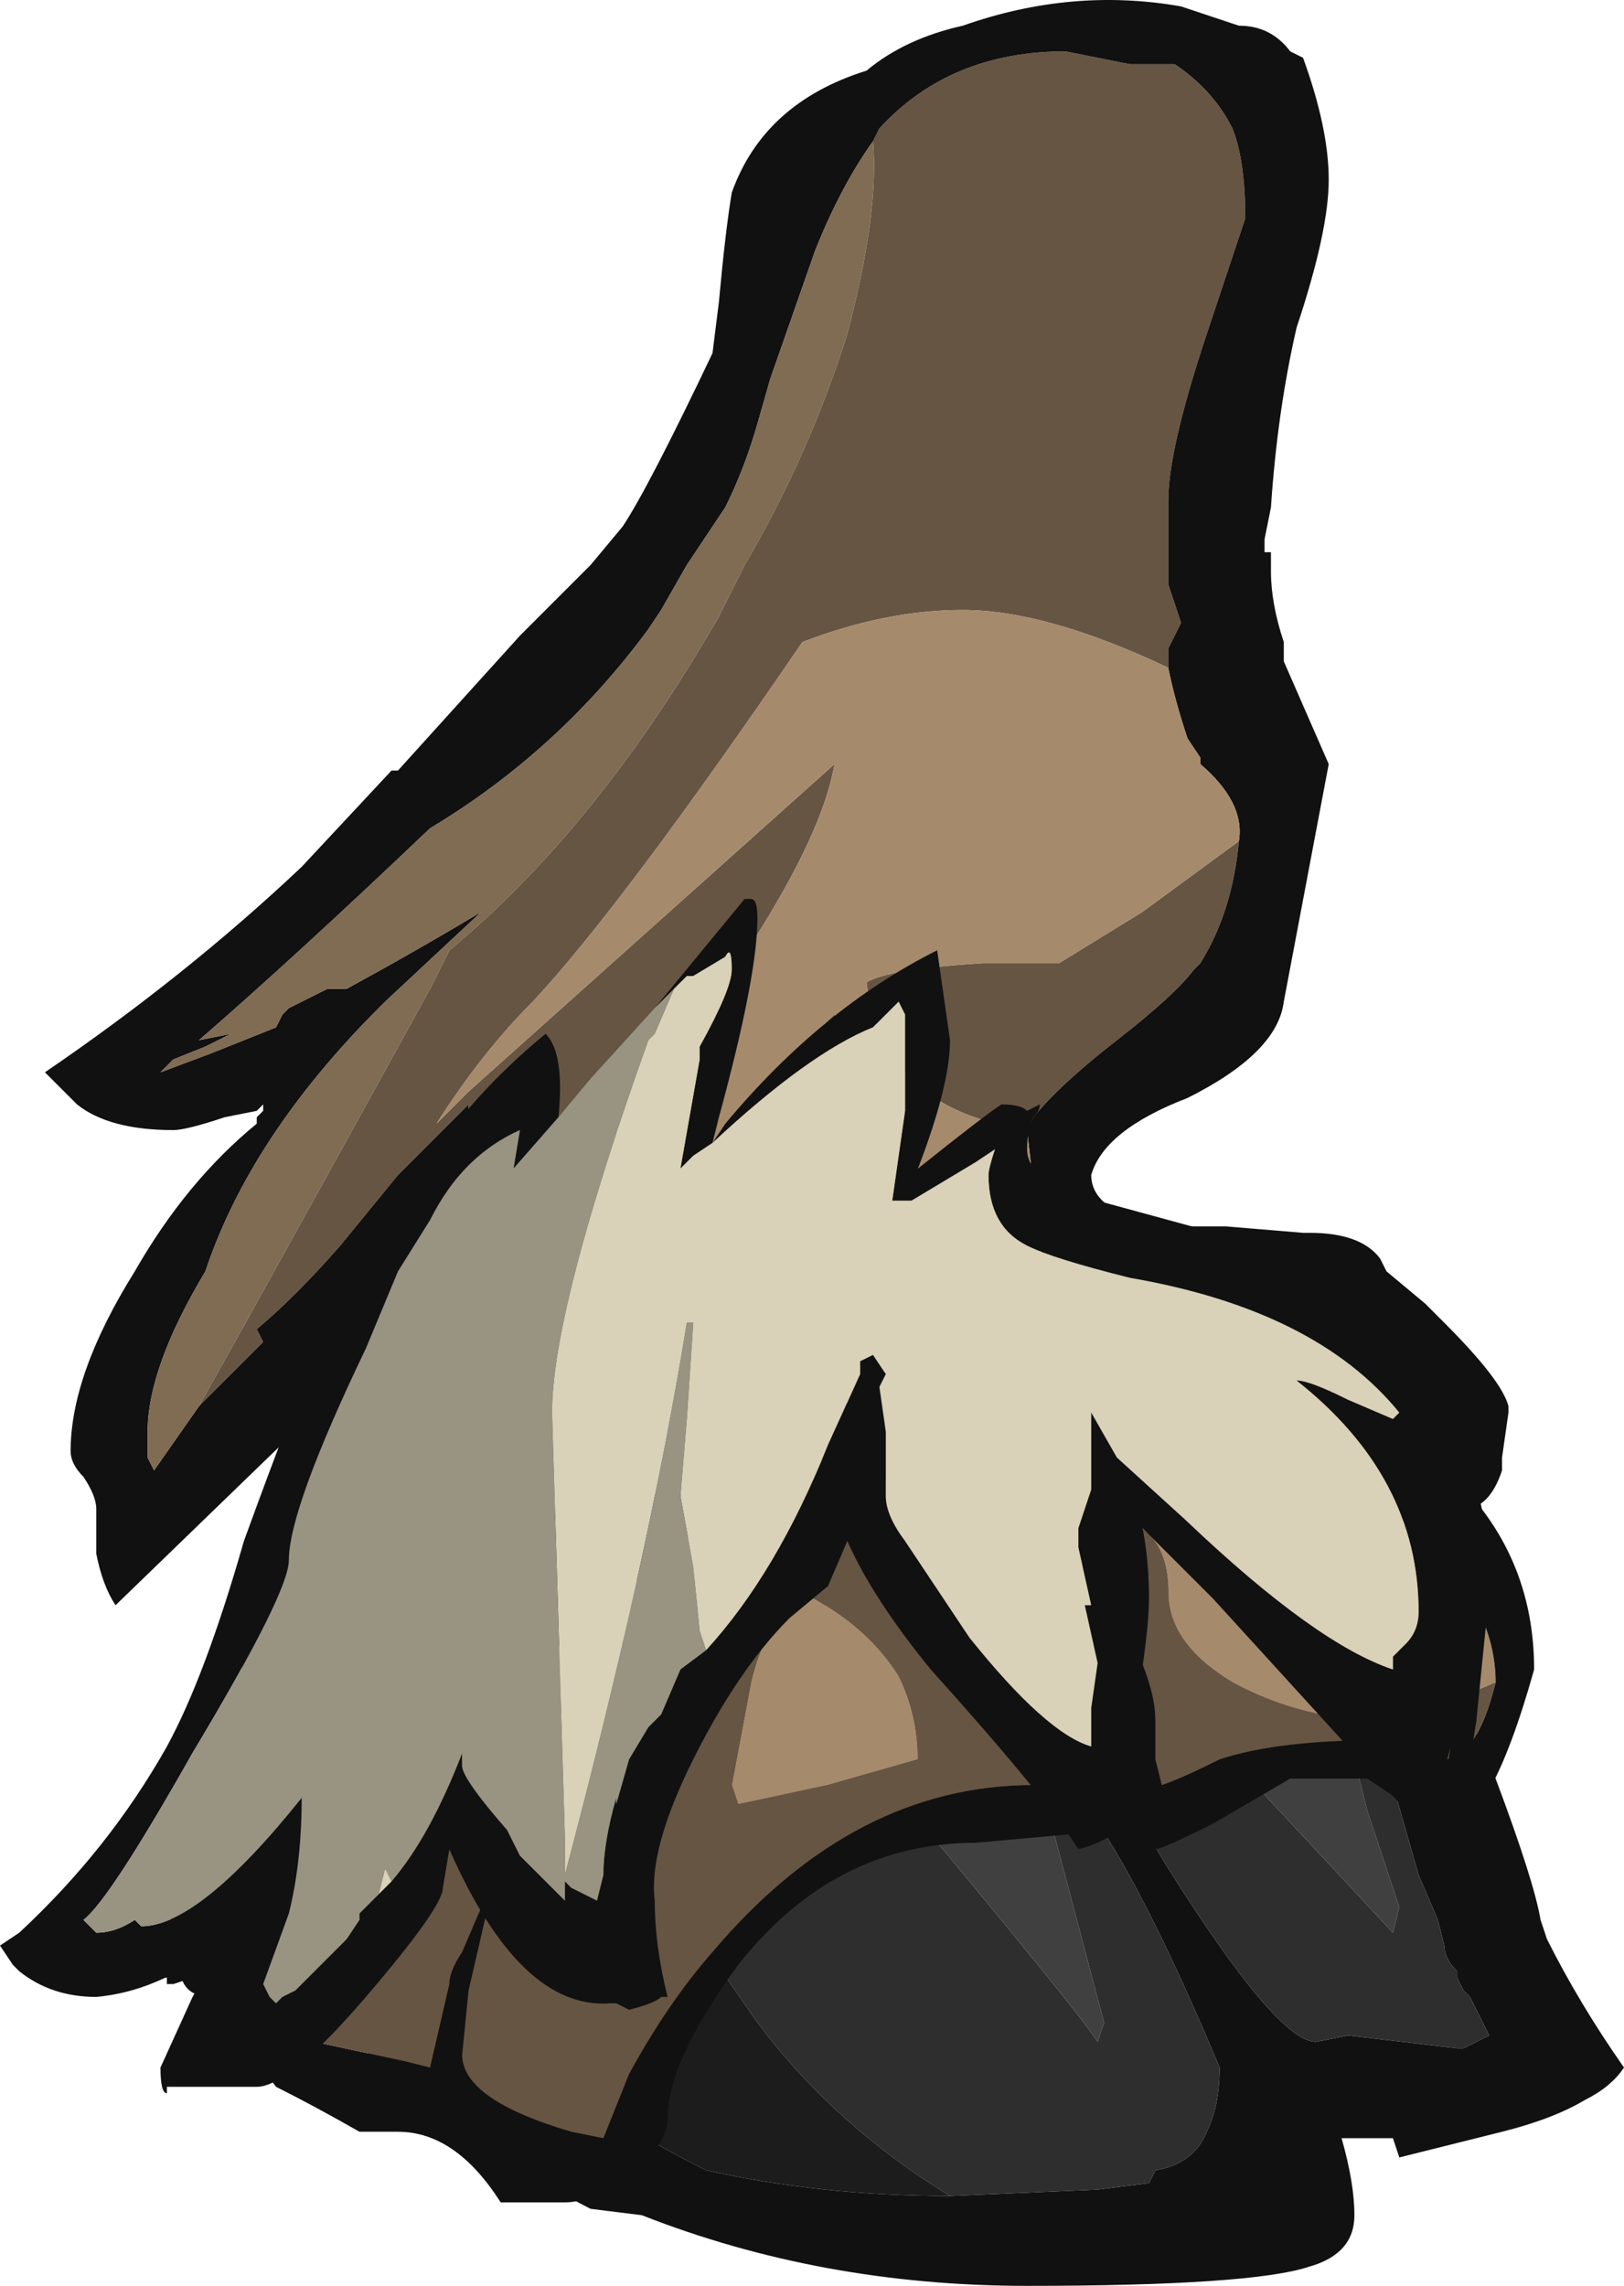 <?xml version="1.0" encoding="UTF-8" standalone="no"?>
<svg xmlns:ffdec="https://www.free-decompiler.com/flash" xmlns:xlink="http://www.w3.org/1999/xlink" ffdec:objectType="frame" height="124.6px" width="88.55px" xmlns="http://www.w3.org/2000/svg">
  <g transform="matrix(1.0, 0.0, 0.0, 1.0, 38.15, 122.15)">
    <use ffdec:characterId="428" height="17.8" transform="matrix(7.0, 0.0, 0.0, 7.0, -38.15, -122.15)" width="12.65" xlink:href="#shape0"/>
  </g>
  <defs>
    <g id="shape0" transform="matrix(1.0, 0.0, 0.0, 1.0, 5.45, 17.45)">
      <path d="M1.35 -16.35 L1.4 -16.45 Q1.95 -17.05 2.85 -17.05 3.1 -17.0 3.35 -16.95 L3.7 -16.95 Q4.0 -16.75 4.15 -16.45 4.25 -16.2 4.25 -15.75 L3.95 -14.85 Q3.65 -13.95 3.65 -13.55 L3.65 -12.9 3.75 -12.6 3.65 -12.4 3.65 -12.25 Q2.7 -12.7 2.05 -12.7 1.45 -12.7 0.8 -12.45 -0.6 -10.4 -1.3 -9.65 -1.7 -9.25 -2.05 -8.7 L-1.8 -8.95 1.05 -11.5 Q0.9 -10.6 -0.65 -8.65 L-0.45 -7.6 Q0.55 -9.1 1.05 -9.55 L1.15 -9.4 0.55 -6.25 2.7 -5.0 1.5 -6.3 -2.75 -3.4 -1.9 -8.5 -1.8 -8.75 -1.8 -8.85 -2.35 -8.3 -2.8 -7.75 Q-3.15 -7.35 -3.45 -7.1 L-3.4 -7.0 -3.9 -6.5 Q-3.2 -7.75 -2.1 -9.75 L-1.95 -10.05 Q-0.8 -11.0 0.15 -12.65 L0.35 -13.05 Q0.85 -13.9 1.15 -14.85 1.4 -15.8 1.35 -16.35 M4.2 -10.9 Q4.15 -10.35 3.9 -9.95 L3.85 -9.9 Q3.7 -9.7 3.25 -9.35 2.8 -9.0 2.6 -8.75 L2.55 -8.65 Q1.9 -8.75 1.6 -9.1 1.35 -9.4 1.3 -9.8 1.45 -9.9 2.2 -9.95 L2.8 -9.95 3.45 -10.35 4.2 -10.9 M5.0 -6.15 L3.4 -6.6 5.0 -6.15 M3.15 -6.45 L3.2 -6.2 3.15 -6.45" fill="#665542" fill-rule="evenodd" stroke="none"/>
      <path d="M3.65 -12.25 L3.65 -12.4 3.75 -12.6 3.65 -12.9 3.65 -13.55 Q3.65 -13.95 3.95 -14.85 L4.25 -15.75 Q4.25 -16.2 4.15 -16.45 4.0 -16.75 3.7 -16.95 L3.35 -16.95 Q3.1 -17.0 2.85 -17.05 1.95 -17.05 1.4 -16.45 L1.35 -16.35 Q1.1 -16.0 0.9 -15.5 L0.55 -14.5 0.45 -14.15 Q0.35 -13.8 0.2 -13.5 L-0.1 -13.05 -0.3 -12.7 -0.4 -12.55 Q-1.1 -11.6 -2.1 -11.0 -3.15 -10.0 -3.9 -9.35 L-3.9 -9.35 -3.65 -9.4 -3.85 -9.3 -4.1 -9.2 -4.2 -9.1 -3.8 -9.25 -3.3 -9.45 -3.25 -9.55 -3.2 -9.6 -2.9 -9.75 -2.75 -9.75 Q-2.2 -10.05 -1.7 -10.35 L-2.45 -9.65 -2.5 -9.6 Q-3.5 -8.6 -3.85 -7.55 -4.3 -6.8 -4.3 -6.3 L-4.3 -6.1 -4.25 -6.0 -3.9 -6.5 -3.4 -7.0 -3.45 -7.1 Q-3.15 -7.35 -2.8 -7.75 L-2.35 -8.3 -1.8 -8.85 -1.8 -8.75 -1.9 -8.5 -2.75 -3.4 1.5 -6.3 2.7 -5.0 3.2 -6.2 3.15 -6.45 3.4 -6.6 5.0 -6.15 2.7 -7.35 2.55 -8.65 2.6 -8.75 Q2.8 -9.0 3.25 -9.35 3.7 -9.7 3.85 -9.9 L3.9 -9.95 Q4.15 -10.35 4.2 -10.9 4.25 -11.2 3.9 -11.5 L3.9 -11.55 3.8 -11.7 Q3.7 -12.0 3.65 -12.25 M1.3 -16.9 Q1.6 -17.15 2.05 -17.25 2.9 -17.55 3.75 -17.4 L4.2 -17.25 Q4.45 -17.25 4.6 -17.05 L4.7 -17.0 Q4.9 -16.45 4.9 -16.05 4.9 -15.65 4.65 -14.9 4.5 -14.25 4.45 -13.5 L4.4 -13.25 4.4 -13.15 4.45 -13.15 4.45 -13.0 Q4.45 -12.75 4.55 -12.45 L4.55 -12.3 4.9 -11.5 4.55 -9.65 Q4.5 -9.25 3.8 -8.9 3.15 -8.65 3.05 -8.3 3.05 -8.15 3.2 -8.05 L3.65 -7.9 4.1 -7.9 4.7 -7.85 4.75 -7.85 Q5.15 -7.85 5.3 -7.65 L5.35 -7.55 5.65 -7.3 5.8 -7.15 Q6.25 -6.7 6.3 -6.5 L6.3 -6.45 6.25 -6.1 6.25 -6.0 Q6.15 -5.7 5.95 -5.7 L5.8 -4.6 Q5.8 -4.5 6.2 -3.6 6.5 -2.8 6.55 -2.5 L6.6 -2.35 Q6.85 -1.85 7.2 -1.35 7.1 -1.2 6.9 -1.1 6.65 -0.95 6.25 -0.85 L5.45 -0.65 5.4 -0.8 5.0 -0.8 Q5.1 -0.45 5.1 -0.2 5.1 0.1 4.75 0.2 4.3 0.35 2.55 0.35 0.95 0.35 -0.45 -0.2 L-0.85 -0.25 Q-1.55 -0.6 -2.75 -1.6 -3.15 -1.8 -3.5 -1.9 L-3.8 -2.1 -4.1 -2.0 -4.15 -2.0 -4.15 -2.05 -4.25 -2.05 -3.0 -6.45 -4.55 -4.95 Q-4.65 -5.1 -4.7 -5.35 L-4.7 -5.7 Q-4.7 -5.8 -4.8 -5.95 -4.9 -6.05 -4.9 -6.15 -4.9 -6.75 -4.4 -7.55 -4.0 -8.25 -3.45 -8.7 L-3.45 -8.8 -3.7 -8.75 Q-4.0 -8.65 -4.1 -8.65 -4.6 -8.65 -4.85 -8.85 L-5.1 -9.1 Q-4.0 -9.85 -3.1 -10.7 L-2.4 -11.45 -2.35 -11.45 -1.4 -12.5 -0.85 -13.05 -0.6 -13.35 Q-0.4 -13.65 0.1 -14.7 L0.15 -15.1 Q0.2 -15.65 0.25 -15.95 0.5 -16.65 1.3 -16.9 M5.05 -4.0 L3.5 -5.7 3.45 -5.4 2.95 -5.05 2.85 -4.25 Q2.95 -4.05 3.65 -2.9 4.5 -1.55 4.8 -1.55 L5.05 -1.6 5.9 -1.5 5.95 -1.5 6.15 -1.6 6.0 -1.9 5.95 -1.95 5.9 -2.05 5.9 -2.1 Q5.8 -2.2 5.8 -2.3 L5.75 -2.5 5.6 -2.85 Q5.5 -3.2 5.4 -3.55 L5.05 -4.0 M2.6 -3.8 L2.25 -4.15 1.8 -3.9 1.5 -4.1 Q1.7 -4.5 1.75 -5.15 L1.4 -5.4 1.2 -5.15 0.6 -4.6 Q-0.1 -3.85 -0.8 -3.5 L-2.75 -2.75 -2.55 -2.15 -1.55 -1.55 Q-0.75 -0.95 0.05 -0.55 0.95 -0.35 1.95 -0.35 L3.1 -0.4 3.5 -0.45 3.55 -0.55 Q3.85 -0.6 3.95 -0.85 4.05 -1.05 4.05 -1.35 3.15 -3.5 2.6 -3.8 M-3.45 -8.8 L-3.45 -8.75 -3.4 -8.8 -3.4 -8.85 -3.45 -8.8" fill="#111111" fill-rule="evenodd" stroke="none"/>
      <path d="M5.05 -4.0 L5.4 -3.55 Q5.5 -3.2 5.6 -2.85 L5.75 -2.5 5.8 -2.3 Q5.8 -2.2 5.9 -2.1 L5.9 -2.05 5.95 -1.95 6.0 -1.9 6.15 -1.6 5.95 -1.5 5.9 -1.5 5.05 -1.6 4.8 -1.55 Q4.5 -1.55 3.65 -2.9 2.95 -4.05 2.85 -4.25 L2.95 -5.05 Q3.4 -4.55 4.05 -3.85 L5.4 -2.4 5.45 -2.6 5.2 -3.35 Q5.1 -3.75 5.05 -3.95 L5.05 -4.0 M0.6 -4.6 Q2.95 -1.8 3.1 -1.55 L3.15 -1.7 2.7 -3.4 2.6 -3.8 Q3.15 -3.5 4.05 -1.35 4.05 -1.05 3.95 -0.85 3.85 -0.6 3.55 -0.55 L3.5 -0.45 3.1 -0.4 1.95 -0.35 Q1.05 -0.9 0.45 -1.7 L-0.45 -3.0 -0.8 -3.5 Q-0.1 -3.85 0.6 -4.6 M-2.55 -2.15 L-2.75 -2.75 -2.55 -2.15" fill="#2e2e2e" fill-rule="evenodd" stroke="none"/>
      <path d="M1.95 -0.35 Q0.95 -0.35 0.05 -0.55 -0.75 -0.95 -1.55 -1.55 L-2.55 -2.15 -2.75 -2.75 -0.8 -3.5 -0.45 -3.0 0.45 -1.7 Q1.05 -0.9 1.95 -0.35" fill="#1c1c1c" fill-rule="evenodd" stroke="none"/>
      <path d="M2.7 -5.0 L0.55 -6.25 1.15 -9.4 1.05 -9.55 Q0.55 -9.1 -0.45 -7.6 L-0.65 -8.65 Q0.9 -10.6 1.05 -11.5 L-1.8 -8.95 -2.05 -8.7 Q-1.7 -9.25 -1.3 -9.65 -0.6 -10.4 0.8 -12.45 1.45 -12.7 2.05 -12.7 2.7 -12.7 3.65 -12.25 3.7 -12.0 3.8 -11.7 L3.9 -11.55 3.9 -11.5 Q4.25 -11.2 4.2 -10.9 L3.45 -10.35 2.8 -9.95 2.2 -9.95 Q1.45 -9.9 1.3 -9.8 1.35 -9.4 1.6 -9.1 1.9 -8.75 2.55 -8.65 L2.7 -7.35 5.0 -6.15 3.4 -6.6 3.15 -6.45 3.2 -6.2 2.7 -5.0" fill="#a68a6c" fill-rule="evenodd" stroke="none"/>
      <path d="M1.35 -16.35 Q1.4 -15.8 1.15 -14.85 0.85 -13.9 0.35 -13.05 L0.15 -12.65 Q-0.8 -11.0 -1.95 -10.05 L-2.1 -9.75 Q-3.2 -7.75 -3.9 -6.5 L-4.25 -6.0 -4.3 -6.1 -4.3 -6.3 Q-4.3 -6.8 -3.85 -7.55 -3.5 -8.6 -2.5 -9.6 L-2.45 -9.65 -1.7 -10.35 Q-2.2 -10.05 -2.75 -9.75 L-2.9 -9.75 -3.2 -9.6 -3.25 -9.55 -3.3 -9.45 -3.8 -9.25 -4.2 -9.1 -4.1 -9.2 -3.85 -9.3 -3.65 -9.4 -3.9 -9.35 -3.9 -9.35 Q-3.15 -10.0 -2.1 -11.0 -1.1 -11.6 -0.4 -12.55 L-0.3 -12.7 -0.1 -13.05 0.2 -13.5 Q0.35 -13.8 0.45 -14.15 L0.55 -14.5 0.9 -15.5 Q1.1 -16.0 1.35 -16.35 M-1.9 -8.5 L-2.75 -3.4 -1.9 -8.5" fill="#806b53" fill-rule="evenodd" stroke="none"/>
      <path d="M2.95 -5.05 L3.45 -5.4 3.5 -5.7 5.05 -4.0 5.05 -3.95 Q5.1 -3.75 5.2 -3.35 L5.45 -2.6 5.4 -2.4 4.05 -3.85 Q3.4 -4.55 2.95 -5.05 M0.6 -4.6 L1.2 -5.15 1.4 -5.4 1.75 -5.15 Q1.7 -4.5 1.5 -4.1 L1.8 -3.9 2.25 -4.15 2.6 -3.8 2.7 -3.4 3.15 -1.7 3.1 -1.55 Q2.95 -1.8 0.6 -4.6" fill="#404040" fill-rule="evenodd" stroke="none"/>
      <path d="M2.85 -5.45 L5.15 -5.85 Q6.2 -5.15 6.2 -4.35 5.5 -4.05 5.35 -4.05 4.7 -4.05 4.15 -4.35 3.65 -4.65 3.65 -5.05 3.65 -5.35 3.5 -5.5 3.35 -5.65 3.15 -5.6 L2.85 -5.45 M1.65 -5.85 L2.95 -3.5 1.65 -5.85 M-3.25 -1.65 L-1.15 -5.65 1.05 -6.1 -3.0 -2.65 -3.25 -1.65 M0.4 -4.35 Q0.5 -4.8 0.8 -5.05 1.3 -4.8 1.55 -4.4 1.7 -4.1 1.7 -3.75 L1.0 -3.55 0.3 -3.4 0.25 -3.55 0.4 -4.35" fill="#a68a6c" fill-rule="evenodd" stroke="none"/>
      <path d="M2.55 -7.7 L5.7 -6.1 Q6.5 -5.45 6.5 -4.45 6.15 -3.2 5.8 -3.2 L5.2 -3.6 4.6 -3.6 4.0 -3.25 Q3.6 -3.05 3.55 -3.05 3.35 -3.05 3.25 -3.2 L2.15 -3.1 Q1.05 -3.1 0.3 -2.15 -0.25 -1.4 -0.25 -0.95 -0.25 -0.75 -0.55 -0.5 -0.85 -0.3 -1.05 -0.3 L-1.55 -0.3 Q-1.9 -0.85 -2.35 -0.85 L-2.65 -0.85 Q-3.0 -1.05 -3.3 -1.2 L-3.45 -1.4 -3.8 -1.9 Q-4.05 -1.9 -4.05 -2.15 L2.55 -7.7 M6.2 -4.35 Q6.2 -5.15 5.15 -5.85 L2.85 -5.45 3.3 -4.8 Q3.55 -4.35 3.55 -4.05 L3.55 -3.75 3.6 -3.55 Q3.75 -3.6 4.05 -3.75 4.5 -3.9 5.3 -3.9 L5.8 -3.75 Q6.05 -3.75 6.2 -4.35 M2.95 -3.5 L1.65 -5.85 1.05 -6.1 -1.15 -5.65 -3.25 -1.65 -3.0 -1.55 -2.3 -1.4 -2.1 -1.35 -1.95 -2.0 Q-1.95 -2.1 -1.85 -2.25 L-1.7 -2.6 -1.65 -2.6 -1.8 -1.95 -1.85 -1.45 Q-1.85 -1.1 -1.0 -0.85 L-0.75 -0.8 -0.55 -1.3 Q-0.25 -1.85 0.1 -2.25 1.2 -3.55 2.6 -3.55 L2.95 -3.5" fill="#111111" fill-rule="evenodd" stroke="none"/>
      <path d="M2.85 -5.45 L3.15 -5.6 Q3.35 -5.65 3.5 -5.5 3.65 -5.35 3.65 -5.05 3.65 -4.65 4.15 -4.35 4.7 -4.05 5.35 -4.05 5.5 -4.05 6.2 -4.35 6.05 -3.75 5.8 -3.75 L5.3 -3.9 Q4.5 -3.9 4.05 -3.75 3.75 -3.6 3.6 -3.55 L3.55 -3.75 3.55 -4.05 Q3.55 -4.35 3.3 -4.8 L2.85 -5.45 M1.65 -5.85 L2.95 -3.5 2.6 -3.55 Q1.2 -3.55 0.1 -2.25 -0.25 -1.85 -0.55 -1.3 L-0.75 -0.8 -1.0 -0.85 Q-1.85 -1.1 -1.85 -1.45 L-1.8 -1.95 -1.65 -2.6 -1.7 -2.6 -1.85 -2.25 Q-1.95 -2.1 -1.95 -2.0 L-2.1 -1.35 -2.3 -1.4 -3.0 -1.55 -3.25 -1.65 -3.0 -2.65 1.05 -6.1 1.65 -5.85 M0.4 -4.35 L0.25 -3.55 0.3 -3.4 1.0 -3.55 1.7 -3.75 Q1.7 -4.1 1.55 -4.4 1.3 -4.8 0.8 -5.05 0.5 -4.8 0.4 -4.35" fill="#665542" fill-rule="evenodd" stroke="none"/>
      <path d="M0.1 -8.55 L0.2 -8.7 Q0.95 -9.6 1.85 -10.05 L1.95 -9.35 Q1.95 -9.0 1.7 -8.35 2.2 -8.75 2.35 -8.85 2.5 -8.85 2.55 -8.8 L2.65 -8.85 Q2.65 -8.8 2.6 -8.75 2.55 -8.65 2.55 -8.5 2.55 -8.25 3.1 -8.1 L4.2 -7.8 Q5.85 -7.3 5.9 -6.2 L5.85 -6.1 5.9 -6.15 Q6.15 -5.85 6.15 -5.05 L6.05 -4.05 5.9 -3.1 5.75 -3.1 5.8 -3.55 5.85 -3.85 Q5.75 -3.45 5.55 -3.3 L4.0 -5.0 3.45 -5.55 Q3.5 -5.3 3.5 -5.0 3.5 -4.75 3.4 -4.15 3.25 -3.6 3.25 -3.2 3.15 -3.1 2.95 -3.05 2.7 -3.45 1.8 -4.45 1.35 -5.0 1.15 -5.45 L1.0 -5.1 0.7 -4.85 Q0.3 -4.45 -0.05 -3.75 -0.4 -3.05 -0.35 -2.65 -0.35 -2.3 -0.25 -1.9 L-0.3 -1.9 Q-0.35 -1.85 -0.55 -1.8 L-0.65 -1.85 -0.7 -1.85 Q-1.4 -1.8 -1.95 -3.05 L-2.0 -2.75 Q-2.0 -2.6 -2.6 -1.9 -3.2 -1.2 -3.45 -1.2 L-4.15 -1.2 -4.15 -1.15 Q-4.2 -1.15 -4.2 -1.35 L-3.95 -1.9 -3.75 -2.25 -3.75 -2.3 -3.65 -2.4 Q-4.15 -1.95 -4.7 -1.9 -5.05 -1.9 -5.3 -2.1 L-5.35 -2.15 -5.45 -2.3 -5.3 -2.4 Q-4.6 -3.05 -4.15 -3.85 -3.85 -4.4 -3.55 -5.45 -3.15 -6.55 -2.95 -7.0 -2.7 -7.45 -2.4 -7.85 -2.05 -8.7 -1.2 -9.4 -1.05 -9.25 -1.1 -8.75 L-1.45 -8.35 -1.4 -8.65 Q-1.85 -8.45 -2.1 -7.95 L-2.35 -7.55 -2.6 -6.95 Q-3.2 -5.7 -3.2 -5.3 -3.2 -5.05 -3.95 -3.8 -4.6 -2.65 -4.8 -2.5 L-4.7 -2.4 Q-4.55 -2.4 -4.4 -2.5 L-4.35 -2.45 Q-3.9 -2.45 -3.1 -3.45 -3.1 -2.95 -3.2 -2.55 L-3.4 -2.0 -3.35 -1.9 -3.3 -1.85 -3.25 -1.9 -3.15 -1.95 -2.75 -2.35 -2.65 -2.5 -2.65 -2.55 -2.6 -2.6 -2.4 -2.8 Q-2.1 -3.15 -1.85 -3.8 L-1.85 -3.7 Q-1.85 -3.6 -1.5 -3.2 L-1.4 -3.0 Q-1.2 -2.8 -1.05 -2.65 L-1.05 -2.8 -1.0 -2.75 -0.8 -2.65 -0.75 -2.85 Q-0.75 -3.1 -0.65 -3.45 L-0.65 -3.4 -0.55 -3.75 -0.4 -4.0 -0.3 -4.1 -0.15 -4.45 0.05 -4.6 Q0.6 -5.2 1.0 -6.2 L1.25 -6.75 1.25 -6.85 1.35 -6.9 1.45 -6.75 1.4 -6.65 1.45 -6.3 1.45 -5.8 Q1.45 -5.65 1.6 -5.45 L2.1 -4.7 Q2.7 -3.95 3.05 -3.85 L3.05 -4.15 3.1 -4.5 3.0 -4.95 3.05 -4.95 2.95 -5.4 2.95 -5.55 3.05 -5.85 Q3.05 -6.05 3.05 -6.45 L3.25 -6.1 3.8 -5.6 Q4.8 -4.65 5.4 -4.45 L5.4 -4.55 Q5.45 -4.6 5.5 -4.65 5.6 -4.75 5.6 -4.9 5.6 -5.95 4.65 -6.7 4.75 -6.7 5.05 -6.55 L5.4 -6.4 5.45 -6.45 Q4.8 -7.25 3.35 -7.5 2.75 -7.65 2.55 -7.75 2.25 -7.9 2.25 -8.3 2.25 -8.35 2.3 -8.5 L2.15 -8.4 1.65 -8.1 1.5 -8.1 1.6 -8.8 1.6 -9.4 Q1.6 -9.7 1.6 -9.5 L1.6 -9.55 1.55 -9.65 1.35 -9.45 Q0.85 -9.25 0.1 -8.55 L-0.05 -8.45 Q-0.1 -8.4 -0.15 -8.35 L0.0 -9.2 0.0 -9.3 Q0.25 -9.75 0.25 -9.9 0.25 -10.1 0.2 -10.0 L-0.05 -9.85 -0.1 -9.85 -0.2 -9.75 -0.35 -9.6 0.35 -10.45 0.4 -10.45 Q0.45 -10.45 0.45 -10.3 0.45 -9.85 0.15 -8.75 L0.1 -8.55" fill="#111111" fill-rule="evenodd" stroke="none"/>
      <path d="M0.1 -8.55 Q0.85 -9.25 1.35 -9.45 L1.55 -9.65 1.6 -9.55 1.6 -9.5 Q1.6 -9.7 1.6 -9.4 L1.6 -8.8 1.5 -8.1 1.65 -8.1 2.15 -8.4 2.3 -8.5 Q2.25 -8.35 2.25 -8.3 2.25 -7.9 2.55 -7.75 2.75 -7.65 3.35 -7.5 4.8 -7.25 5.45 -6.45 L5.4 -6.4 5.05 -6.55 Q4.75 -6.7 4.65 -6.7 5.6 -5.95 5.6 -4.9 5.6 -4.75 5.5 -4.65 5.45 -4.6 5.4 -4.55 L5.4 -4.45 Q4.8 -4.65 3.8 -5.6 L3.25 -6.1 3.05 -6.45 Q3.05 -6.05 3.05 -5.85 L2.95 -5.55 2.95 -5.4 3.05 -4.95 3.0 -4.95 3.1 -4.5 3.05 -4.15 3.05 -3.85 Q2.7 -3.95 2.1 -4.7 L1.6 -5.45 Q1.45 -5.65 1.45 -5.8 L1.45 -6.3 1.4 -6.65 1.45 -6.75 1.35 -6.9 1.25 -6.85 1.25 -6.75 1.0 -6.2 Q0.6 -5.2 0.05 -4.6 L0.0 -4.75 -0.05 -5.25 -0.15 -5.8 -0.1 -6.4 -0.05 -7.15 -0.1 -7.15 Q-0.4 -5.3 -1.05 -2.85 L-1.05 -3.15 -1.15 -6.45 Q-1.15 -7.25 -0.4 -9.35 L-0.35 -9.4 -0.2 -9.75 -0.1 -9.85 -0.05 -9.85 0.2 -10.0 Q0.25 -10.1 0.25 -9.9 0.25 -9.75 0.0 -9.3 L0.0 -9.2 -0.15 -8.35 Q-0.1 -8.4 -0.05 -8.45 L0.1 -8.55 M-2.4 -2.8 L-2.6 -2.6 -2.5 -2.7 -2.45 -2.9 -2.4 -2.8" fill="#d9d1b8" fill-rule="evenodd" stroke="none"/>
      <path d="M0.05 -4.6 L-0.15 -4.45 -0.3 -4.1 -0.4 -4.0 -0.55 -3.75 -0.65 -3.4 -0.65 -3.45 Q-0.75 -3.1 -0.75 -2.85 L-0.8 -2.65 -1.0 -2.75 -1.05 -2.8 -1.05 -2.65 Q-1.2 -2.8 -1.4 -3.0 L-1.5 -3.2 Q-1.85 -3.6 -1.85 -3.7 L-1.85 -3.8 Q-2.1 -3.15 -2.4 -2.8 L-2.45 -2.9 -2.5 -2.7 -2.6 -2.6 -2.65 -2.55 -2.65 -2.5 -2.75 -2.35 -3.15 -1.95 -3.25 -1.9 -3.3 -1.85 -3.35 -1.9 -3.4 -2.0 -3.2 -2.55 Q-3.1 -2.95 -3.1 -3.45 -3.9 -2.45 -4.35 -2.45 L-4.4 -2.5 Q-4.55 -2.4 -4.7 -2.4 L-4.8 -2.5 Q-4.6 -2.65 -3.95 -3.8 -3.2 -5.05 -3.2 -5.3 -3.2 -5.7 -2.6 -6.95 L-2.35 -7.55 -2.1 -7.95 Q-1.85 -8.45 -1.4 -8.65 L-1.45 -8.35 -1.1 -8.75 -0.85 -9.05 -0.35 -9.6 -0.2 -9.75 -0.35 -9.4 -0.4 -9.35 Q-1.15 -7.25 -1.15 -6.45 L-1.05 -3.15 -1.05 -2.85 Q-0.4 -5.3 -0.1 -7.15 L-0.05 -7.15 -0.1 -6.4 -0.15 -5.8 -0.05 -5.25 0.0 -4.75 0.05 -4.6" fill="#999382" fill-rule="evenodd" stroke="none"/>
    </g>
  </defs>
</svg>
